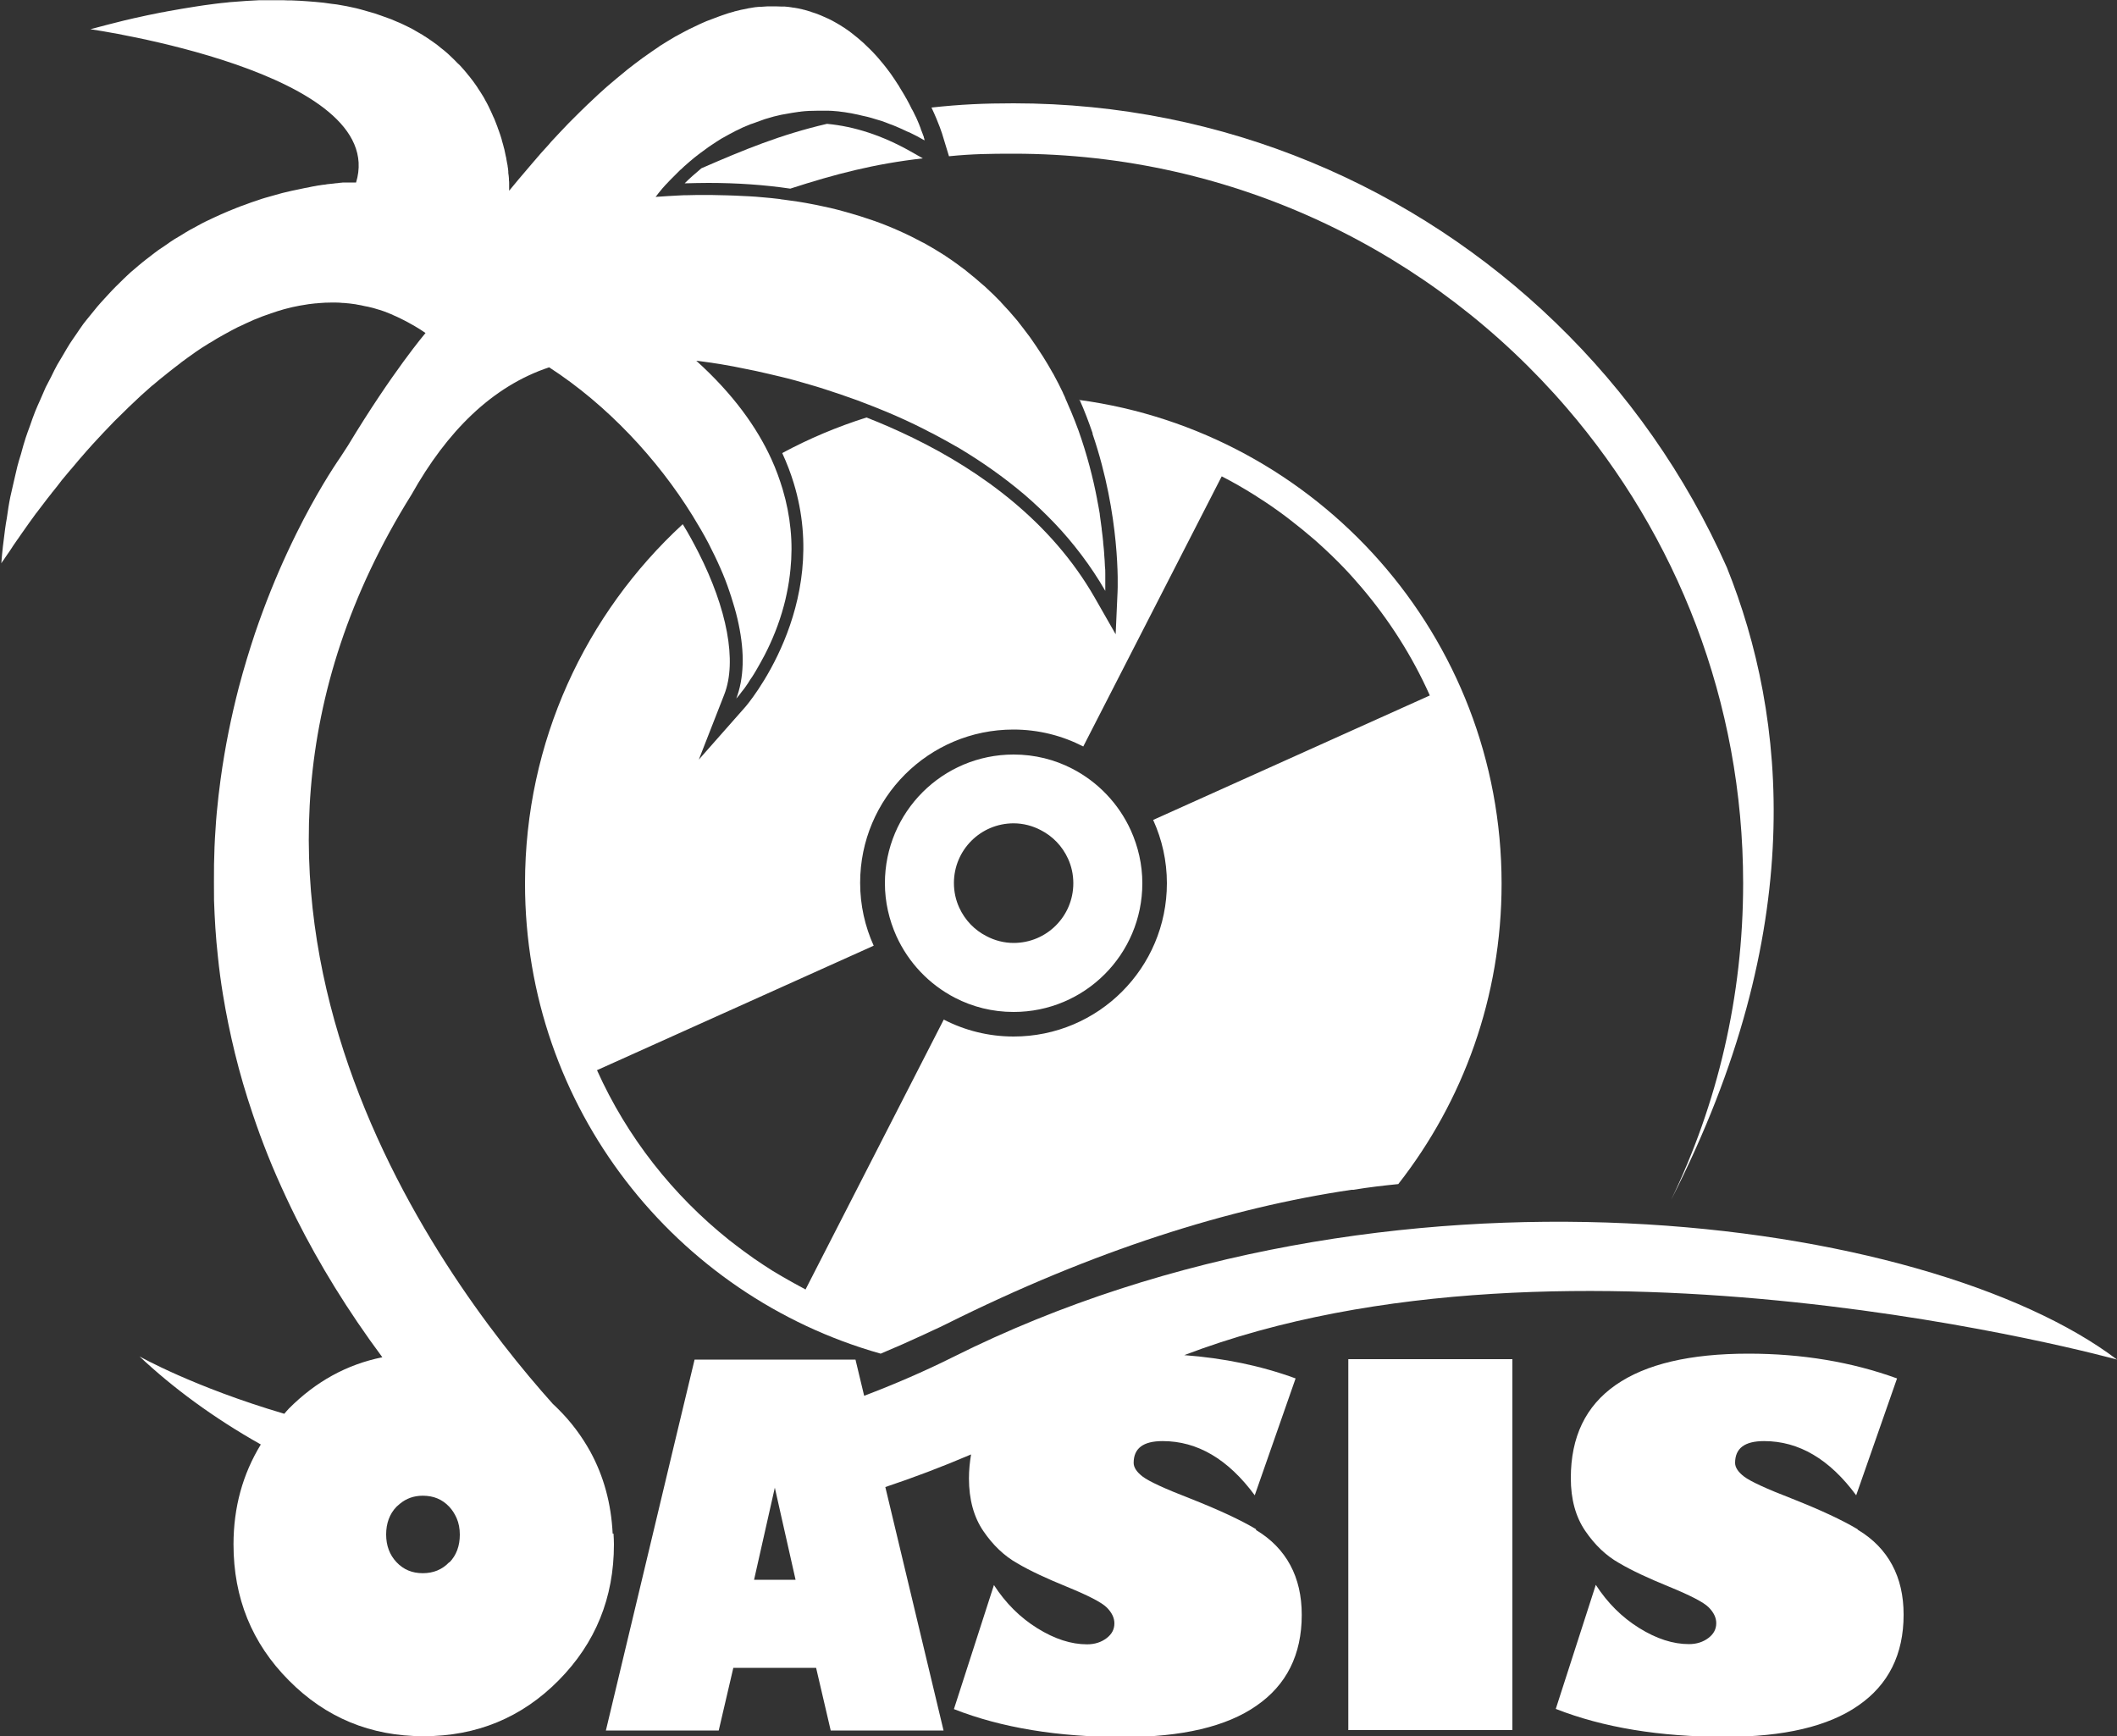 <?xml version="1.0" encoding="UTF-8"?>
<svg id="_圖層_1" data-name="圖層 1" xmlns="http://www.w3.org/2000/svg" viewBox="0 0 100 82">
  <rect x="0" y="0" width="100" height="82" fill="#333333" stroke="none"/>
  <defs>
    <style>
      .cls-1 {
        fill: #fff;
      }
    </style>
  </defs>
  <polygon class="cls-1" points="51.62 20.48 51.62 20.48 51.62 20.48 51.62 20.48"/>
  <path class="cls-1" d="m39.06,5.85c-2.19.51-3.91,1.22-5.93,2.1-.3.25-.57.49-.79.71.38-.01.75-.02,1.12-.02,1.36,0,2.65.09,3.87.27,2.13-.69,3.97-1.17,6.26-1.43l-.58-.33c-1.33-.75-2.65-1.18-3.94-1.3Z"/>
  <path class="cls-1" d="m44.83,7.38c1.1-.11,1.92-.12,3.05-.12,10.45,0,19.81,4.66,26.13,12.01,5.19,6.03,8.33,13.87,8.33,22.45,0,5.36-1.22,10.43-3.4,14.95,6.51-12.73,5.46-22.83,2.63-29.87-1.94-4.37-4.7-8.29-8.09-11.56-6.63-6.41-15.65-10.36-25.6-10.36-1.41,0-2.51.05-3.88.2.35.74.52,1.28.54,1.36l.29.95Z"/>
  <path class="cls-1" d="m28.94,72.44c-.07-1.42-.42-2.71-1.06-3.88-.4-.72-.9-1.4-1.53-2.02-.08-.08-.15-.15-.23-.22-5.57-6.22-18.57-23.93-6.68-42.96,1.66-2.96,3.79-5.11,6.5-6.01,2.75,1.78,5.13,4.35,6.77,7,.27.44.53.88.76,1.32,0,0,0,0,0,0,.2.39.39.78.56,1.17.16.36.3.72.42,1.08.06.18.12.35.17.53.11.35.2.69.27,1.03.14.67.21,1.31.19,1.91s-.12,1.14-.31,1.63h0s0,0,0-.01c0-.01.02-.03.05-.06.02-.03.06-.07.1-.12.06-.08.14-.19.24-.31.06-.09.13-.18.2-.29,0,0,0-.01.01-.02.05-.08.1-.16.16-.24.06-.1.13-.2.19-.31.13-.22.26-.46.4-.72.34-.66.67-1.44.91-2.34.05-.18.09-.36.13-.55.08-.37.14-.76.18-1.17.06-.6.07-1.24,0-1.9-.06-.61-.18-1.23-.37-1.87-.14-.46-.31-.94-.53-1.42-.69-1.51-1.81-3.08-3.55-4.65,0,0,.22.02.61.08.29.04.68.1,1.15.19.31.06.66.13,1.04.21.38.08.78.18,1.21.28s.89.23,1.36.37c.24.07.48.14.72.22.49.16,1,.33,1.52.52.26.1.52.2.78.3.2.08.39.16.59.24.6.25,1.21.53,1.82.84.13.07.26.14.39.2h0c.41.22.82.44,1.23.68,1.07.64,2.11,1.37,3.09,2.2.49.42.96.87,1.41,1.34.45.47.88.98,1.28,1.51s.78,1.1,1.12,1.69c0,0,0-.02,0-.04,0,0,0,0,0-.01,0-.03,0-.08,0-.15,0,0,0,0,0,0,0-.07,0-.15,0-.24,0,0,0,0,0-.02,0-.09,0-.2,0-.32,0,0,0-.02,0-.02,0-.12,0-.25-.02-.4,0,0,0-.02,0-.03,0-.15-.02-.3-.03-.47,0-.01,0-.02,0-.04-.01-.17-.03-.34-.05-.53,0-.01,0-.02,0-.04-.02-.19-.04-.39-.07-.6,0-.01,0-.02,0-.03-.03-.21-.06-.43-.09-.66,0,0,0-.02,0-.03-.04-.23-.08-.47-.13-.71,0,0,0,0,0-.01-.19-.99-.47-2.08-.87-3.21h0c-.11-.3-.23-.61-.36-.92,0,0,0,0,0,0-.06-.14-.13-.29-.19-.44-.04-.08-.07-.16-.1-.24-.03-.06-.06-.12-.09-.19,0,0,0-.02-.01-.03-.13-.28-.28-.56-.43-.84,0-.02-.02-.03-.03-.05-.15-.27-.31-.54-.48-.81-.01-.02-.03-.04-.04-.06-.17-.27-.35-.53-.53-.79-.02-.02-.03-.05-.05-.07-.19-.26-.39-.51-.59-.77-.02-.02-.04-.05-.06-.07-.21-.25-.43-.5-.66-.74-.02-.02-.04-.04-.06-.07-.23-.24-.48-.48-.73-.71-.02-.02-.04-.04-.07-.06-.26-.23-.53-.46-.81-.68-.02-.02-.04-.03-.06-.05-.29-.22-.59-.44-.91-.65-.01,0-.03-.02-.04-.03-.33-.21-.66-.41-1.02-.61,0,0,0,0-.01,0-.72-.39-1.49-.74-2.33-1.04-.02,0-.04-.01-.06-.02-.4-.14-.82-.27-1.25-.39-.04-.01-.07-.02-.11-.03-.42-.12-.86-.22-1.31-.31-.05-.01-.1-.02-.16-.03-.44-.09-.91-.16-1.38-.22-.07,0-.13-.02-.2-.03-.26-.03-.52-.06-.79-.08-.22-.02-.44-.04-.67-.05-.08,0-.15-.01-.23-.01-.5-.03-1.02-.04-1.55-.05-.04,0-.08,0-.13,0-.06,0-.13,0-.19,0-.25,0-.51,0-.77.01-.12,0-.24,0-.36.01-.38.02-.77.04-1.16.07,0,0,.01-.02.02-.03,0,0,.01-.02.02-.02.02-.03.05-.07.09-.12,0,0,0,0,0,0,.04-.05.09-.11.14-.17.01-.02.03-.03.04-.05.05-.06.11-.12.17-.19,0,0,0,0,0,0,.01-.01.03-.03.04-.04,0,0,.02-.02.02-.02.07-.08.15-.16.24-.25.02-.02.04-.04.06-.06.1-.1.2-.2.31-.31.01-.01.03-.03.05-.04.1-.1.21-.2.33-.3.03-.02.05-.05.08-.07.13-.11.27-.23.42-.34.02-.02.05-.04.08-.06.13-.1.27-.2.41-.3.03-.02.06-.04.09-.06.16-.11.33-.22.51-.33.03-.02.07-.04.11-.06.16-.09.32-.18.5-.27.03-.02.07-.04.1-.05.19-.1.39-.19.6-.27.05-.02.09-.04.14-.05.19-.07.38-.14.58-.21.03-.01.07-.02.1-.03.22-.07.45-.13.69-.18.06-.01.11-.02.17-.03.22-.04.44-.08.67-.11.03,0,.05,0,.08-.01.25-.03.51-.04.77-.04.09,0,.18,0,.27,0,.09,0,.18,0,.27,0,.11,0,.22.01.33.02.09,0,.18.02.27.03.11.01.23.03.34.05.09.01.18.03.27.05.12.02.24.05.36.08.09.02.18.04.27.06,0,0,0,0,0,0,0,0,0,0,0,0,.12.03.25.07.38.11.09.03.18.05.27.08.13.04.27.1.4.15.09.03.17.06.26.1.15.06.3.13.45.2.08.04.15.07.23.1.23.11.46.23.7.37,0,0,0,0,0-.02,0,0,0,0,0,0,0-.01,0-.03-.01-.04,0,0,0,0,0-.01,0-.02-.01-.04-.02-.06,0,0,0-.01,0-.02-.01-.03-.02-.07-.04-.11,0,0,0,0,0,0-.01-.04-.03-.08-.05-.13,0,0,0-.02-.01-.03-.02-.04-.03-.08-.05-.13,0-.01,0-.02-.01-.04-.02-.06-.05-.11-.07-.18,0,0,0,0,0,0-.03-.07-.06-.14-.09-.21,0,0,0,0,0,0-.03-.07-.06-.14-.1-.21,0-.01-.01-.02-.02-.04-.03-.07-.06-.13-.1-.2,0,0,0,0,0,0,0-.01-.01-.02-.02-.03-.08-.17-.17-.34-.27-.52,0,0-.01-.02-.02-.03-.04-.08-.09-.16-.14-.24,0-.02-.02-.03-.03-.05-.05-.08-.1-.17-.15-.25,0,0,0-.02-.01-.02-.12-.19-.25-.38-.38-.57-.01-.01-.02-.03-.03-.04-.06-.08-.12-.16-.18-.24-.01-.02-.03-.03-.04-.05-.07-.09-.14-.18-.22-.27,0,0,0,0,0,0-.08-.1-.16-.19-.25-.29,0,0,0,0-.01-.01-.08-.09-.16-.17-.24-.25-.02-.02-.03-.03-.05-.05-.07-.07-.15-.14-.22-.21-.02-.02-.03-.03-.05-.05-.19-.17-.38-.33-.59-.49-.02-.01-.03-.02-.05-.04-.08-.06-.17-.12-.26-.18-.03-.02-.05-.03-.08-.05-.09-.06-.17-.11-.26-.16-.02-.01-.05-.03-.07-.04-.22-.13-.46-.24-.7-.34-.03-.01-.06-.02-.1-.04-.09-.04-.19-.07-.28-.1-.04-.01-.07-.02-.11-.04-.1-.03-.21-.06-.31-.09-.03,0-.05-.01-.08-.02-.13-.03-.27-.06-.41-.08-.03,0-.05,0-.08-.01-.11-.02-.22-.03-.34-.04-.05,0-.09,0-.14,0-.1,0-.2-.01-.31-.01-.05,0-.09,0-.14,0-.17,0-.33,0-.51.02-.03,0-.06,0-.09,0-.15.01-.3.03-.45.06-.05,0-.1.02-.15.03-.18.03-.36.07-.55.12-.02,0-.04.01-.06.02-.17.04-.35.1-.52.16-.06.02-.11.04-.17.06-.17.06-.35.13-.53.2-.03.01-.05.02-.08.03-.2.08-.4.18-.61.28-.06.03-.12.06-.19.09-.17.09-.35.18-.53.28-.04.03-.09.05-.13.07-.21.12-.43.26-.66.4-.06.04-.13.08-.19.13-.18.12-.37.25-.55.38-.06.04-.11.08-.17.12-.23.17-.47.35-.71.54-.06.05-.12.1-.18.15-.2.16-.4.33-.6.5-.07.06-.13.11-.2.17-.25.22-.5.45-.76.7-.05.05-.11.1-.16.15-.22.21-.44.43-.66.65-.07.07-.14.14-.22.22-.27.28-.54.57-.82.87-.03.04-.07.08-.1.12-.25.27-.51.56-.76.86-.08.09-.15.18-.23.27-.29.34-.59.69-.89,1.06,0,0,0-.01,0-.03,0,0,0-.02,0-.03,0-.02,0-.04,0-.07,0-.02,0-.03,0-.05,0-.03,0-.07,0-.1,0-.02,0-.05,0-.07,0-.04,0-.09-.01-.15,0-.03,0-.05,0-.08,0-.08-.02-.17-.03-.26,0-.02,0-.05,0-.07,0-.08-.02-.16-.03-.24,0-.04-.01-.08-.02-.12-.01-.07-.03-.15-.04-.22,0-.05-.02-.1-.03-.15-.02-.08-.03-.16-.05-.24-.01-.05-.02-.1-.04-.16-.02-.09-.05-.19-.08-.29-.01-.04-.02-.08-.03-.12-.04-.14-.09-.28-.14-.42-.02-.05-.04-.09-.05-.14-.04-.1-.08-.21-.12-.31-.02-.06-.05-.12-.08-.18-.04-.09-.08-.19-.13-.29-.03-.06-.06-.13-.09-.19-.05-.1-.1-.2-.16-.3-.03-.06-.06-.12-.1-.18-.08-.13-.16-.26-.25-.39-.02-.03-.03-.06-.05-.08-.1-.15-.22-.31-.34-.46-.04-.05-.09-.1-.13-.16-.08-.1-.17-.2-.26-.3-.05-.06-.11-.12-.17-.17-.09-.09-.18-.19-.28-.28-.06-.06-.12-.11-.18-.17-.11-.1-.22-.19-.34-.28-.06-.05-.11-.09-.17-.14-.18-.13-.36-.26-.56-.39-.04-.02-.08-.04-.11-.07-.17-.1-.34-.2-.52-.3-.08-.04-.16-.08-.24-.12-.15-.07-.3-.15-.46-.21-.09-.04-.19-.08-.28-.12-.16-.06-.33-.12-.5-.18-.1-.03-.19-.07-.29-.1-.2-.06-.41-.12-.63-.18-.08-.02-.15-.04-.23-.06-.3-.07-.6-.13-.92-.18-.08-.01-.17-.02-.25-.03-.25-.04-.5-.07-.76-.09-.12-.01-.25-.02-.38-.03-.24-.02-.48-.03-.72-.04-.14,0-.28,0-.42-.01-.3,0-.61,0-.93,0-.07,0-.13,0-.2,0-.39.02-.8.04-1.23.08-.11,0-.21.02-.32.03-.35.03-.7.08-1.07.13-.11.02-.22.03-.33.05-.46.07-.93.15-1.42.24-.09.02-.18.04-.27.05-.41.08-.84.17-1.28.27-.14.03-.28.07-.43.1-.53.13-1.07.27-1.63.42,0,0,14.13,2.02,12.55,7.24,0,0,0,0-.01,0,0,0-.03,0-.05,0-.01,0-.04,0-.06,0-.02,0-.05,0-.08,0-.03,0-.06,0-.1,0-.04,0-.08,0-.12,0-.04,0-.09,0-.13,0-.05,0-.1,0-.15.01-.05,0-.11.01-.17.02-.06,0-.12.01-.19.02-.06,0-.13.02-.2.02-.07,0-.14.02-.21.03-.07,0-.16.02-.23.03-.08.01-.15.02-.24.04-.08.01-.17.03-.26.05-.09.02-.17.03-.26.05-.09.02-.19.04-.28.06-.09.02-.19.04-.29.06-.1.02-.2.05-.3.07-.1.02-.2.05-.31.08-.11.03-.22.06-.32.09-.11.03-.21.06-.32.09-.11.03-.23.07-.34.11-.11.04-.22.07-.33.11-.12.04-.23.09-.35.13-.12.04-.23.08-.35.13-.12.05-.24.1-.37.15-.12.05-.24.1-.35.15-.12.05-.25.12-.37.17-.12.06-.24.11-.36.17-.13.06-.25.13-.38.2-.12.07-.24.13-.37.2-.13.07-.25.15-.38.23-.12.07-.24.14-.37.22-.13.08-.25.17-.38.26-.12.08-.24.16-.37.25-.13.09-.25.19-.38.29-.12.09-.24.18-.36.28-.13.1-.25.21-.38.32-.12.1-.24.2-.35.31-.12.11-.25.24-.37.36-.11.11-.23.22-.34.34-.12.13-.24.26-.36.39-.11.12-.22.24-.33.37-.12.14-.23.29-.35.43-.11.13-.21.26-.32.4-.11.15-.22.32-.33.48-.1.15-.2.28-.3.44-.11.17-.21.35-.31.52-.09.16-.19.31-.28.47-.1.18-.2.38-.29.57-.09.17-.17.33-.26.5-.09.2-.18.42-.27.62-.08.18-.16.35-.23.53-.09.22-.17.46-.25.69-.07.19-.14.37-.2.56-.08.24-.15.5-.22.76-.06.19-.12.38-.17.58-.07.28-.13.57-.2.86-.04.19-.09.38-.13.57-.07.33-.12.68-.17,1.03-.03.17-.06.33-.08.5-.07.53-.14,1.08-.18,1.64,0,0,0,0,0-.02,0,0,0-.01.02-.03.01-.02.03-.05.05-.08,0,0,.01-.02.02-.02.03-.04.06-.09.1-.15,0,0,0,0,0,0,.04-.06.08-.12.13-.19.01-.02.02-.03.03-.04.05-.07.1-.15.16-.24.01-.02.02-.03.03-.05.06-.09.13-.19.2-.29,0-.01.02-.03.03-.04.07-.1.14-.21.22-.32.01-.01.02-.03.03-.04.08-.12.17-.24.26-.37.02-.02.03-.05.05-.07.09-.13.19-.26.29-.4.01-.02.03-.04.04-.05.1-.14.21-.27.32-.42.01-.01.02-.03.03-.04.11-.15.23-.3.35-.45.02-.03.04-.06.07-.09.12-.15.25-.31.37-.47.02-.02.04-.05.06-.08.13-.16.27-.32.41-.49,0,0,.01-.01.02-.02.14-.17.29-.34.43-.51.03-.03.05-.06.08-.09.14-.17.29-.33.44-.5.03-.03.05-.06.08-.09.32-.35.65-.7.99-1.05.03-.03.06-.06.09-.09.17-.17.34-.33.51-.5.03-.03.06-.06.09-.09.18-.17.36-.34.54-.51.01,0,.02-.02.03-.03.18-.16.36-.32.54-.48.03-.02.06-.05.09-.07.18-.16.37-.31.56-.46.04-.03.07-.06.11-.09.19-.15.38-.3.58-.45.02-.02.04-.03.06-.05.19-.14.38-.28.57-.41.03-.02.05-.04.08-.06.2-.14.4-.27.6-.39.04-.03.08-.05.12-.07.2-.13.41-.25.61-.36.03-.02.06-.03.09-.05.2-.11.4-.22.6-.32.02-.01.04-.02.07-.03.21-.1.42-.2.63-.29.04-.02.08-.04.12-.05.21-.09.42-.17.63-.24.04-.01.07-.02.11-.04.21-.07.42-.14.64-.2.01,0,.02,0,.04-.01.22-.06.44-.11.66-.15.04,0,.08-.02.12-.02.21-.04.43-.07.64-.09.04,0,.08,0,.12-.01.22-.02.45-.03.67-.03,0,0,0,0,.01,0,.16,0,.33,0,.49.02.05,0,.11,0,.16.01.12.01.23.02.35.04.06,0,.12.02.18.03.12.02.24.04.35.07.05.01.11.02.16.03.17.04.34.08.51.14,0,0,0,0,.01,0,.16.05.33.11.49.18.05.02.11.04.16.07.12.05.23.1.35.16.06.03.12.06.18.09.12.06.23.12.35.19.05.03.11.06.16.09.17.1.33.2.5.32,0,0-1.56,1.83-3.66,5.31h0s-.35.54-.35.54h0c-.36.52-1.18,1.78-2.1,3.64-.14.29-.29.59-.43.9-.51,1.1-1.03,2.37-1.51,3.78-.27.81-.53,1.66-.77,2.57-.35,1.35-.65,2.8-.86,4.34-.07.51-.13,1.03-.18,1.57-.02.27-.05.53-.06.8-.04.54-.06,1.09-.07,1.65-.01.56,0,1.12,0,1.7.03.86.08,1.74.18,2.63.06.6.14,1.2.24,1.81.15.92.34,1.85.57,2.79s.51,1.9.84,2.87c.11.32.22.65.34.97.24.65.5,1.31.79,1.97s.6,1.33.93,1.99c1.08,2.15,2.42,4.34,4.06,6.55-1.68.34-3.15,1.15-4.42,2.43-.08.08-.14.16-.21.24-4.28-1.26-6.84-2.71-6.84-2.71,1.56,1.47,3.49,2.9,5.73,4.16-.85,1.39-1.29,2.96-1.29,4.72,0,2.53.87,4.67,2.61,6.42,1.74,1.76,3.86,2.64,6.37,2.64s4.64-.88,6.38-2.64c1.74-1.76,2.61-3.9,2.61-6.42,0-.17-.01-.34-.02-.51Zm-7.72,1.35c-.33.35-.75.52-1.25.52s-.91-.17-1.24-.52c-.33-.35-.49-.79-.49-1.31s.16-.97.49-1.31c.05-.05.11-.09.16-.14.3-.25.66-.38,1.08-.38.51,0,.92.17,1.25.52.15.16.26.34.35.54.1.23.15.49.15.78,0,.53-.16.97-.49,1.31Z"/>
  <g>
    <path class="cls-1" d="m50.65,36.31c-.83-.43-1.77-.67-2.77-.67-3.36,0-6.08,2.72-6.08,6.08,0,.89.2,1.73.54,2.49.57,1.26,1.55,2.29,2.77,2.92.83.43,1.77.67,2.77.67,3.36,0,6.08-2.72,6.08-6.08,0-.89-.2-1.73-.54-2.49-.57-1.26-1.55-2.29-2.77-2.92Zm-2.77,8.23c-.46,0-.9-.12-1.28-.32-.57-.29-1.02-.76-1.29-1.35-.16-.35-.25-.74-.25-1.16,0-1.56,1.26-2.82,2.82-2.82.46,0,.9.12,1.28.32.57.29,1.02.76,1.29,1.35.16.35.25.74.25,1.16,0,1.56-1.26,2.82-2.82,2.82Z"/>
    <path class="cls-1" d="m50.99,18.87c.24.53.44,1.07.62,1.59h0s0,.02,0,.02c0,0,0,0,0,0v.02s0,0,0,0c1.32,3.87,1.19,7.23,1.18,7.45l-.09,2.01-1-1.75c-2.04-3.55-5.32-5.94-8.58-7.53,0,0,0,0,0,0-.74-.36-1.47-.68-2.19-.96-1.39.44-2.72,1-3.98,1.68.22.48.4.95.54,1.41,0,0,0,0,0,0,1.79,5.85-2.24,10.54-2.3,10.6l-2.18,2.47,1.2-3.07c.62-1.58.12-4.08-1.21-6.7-.23-.45-.47-.9-.75-1.35-4.58,4.22-7.45,10.26-7.45,16.98,0,10.57,7.11,19.47,16.8,22.2.67-.28,1.35-.58,2.04-.9h0s.47-.22.47-.22h0c.19-.09.38-.17.57-.27,6.99-3.49,13.4-5.5,19.16-6.35h.09c.72-.12,1.42-.2,2.12-.27,3.06-3.91,4.88-8.83,4.88-14.19,0-11.68-8.69-21.33-19.96-22.85Zm3.49,19.88c.41.91.64,1.91.64,2.97,0,4-3.24,7.24-7.24,7.24-1.19,0-2.31-.29-3.3-.8l-6.53,12.75s-.04-.02-.05-.03c-.34-.18-.68-.37-1.01-.56-.16-.1-.33-.19-.49-.29-.3-.19-.59-.38-.88-.58-.17-.12-.33-.24-.5-.36-.23-.17-.45-.34-.67-.51-2.67-2.13-4.83-4.87-6.25-8.03l13.07-5.88c-.41-.91-.64-1.91-.64-2.97,0-4,3.24-7.24,7.24-7.24,1.19,0,2.31.29,3.3.8l6.54-12.76s0,0,0,0c.53.27,1.05.57,1.56.89.04.02.08.05.12.08.45.28.88.58,1.31.9.09.07.17.13.26.2.39.3.77.61,1.14.93.06.05.12.11.18.16.42.38.83.77,1.22,1.18h0s0,0,0,0c.28.29.54.59.8.89,1.31,1.54,2.41,3.26,3.24,5.12,0,0,0,0,0,0l-13.07,5.88Z"/>
  </g>
  <path class="cls-1" d="m59.33,72.23c-.72-.43-1.75-.91-3.09-1.44-1.22-.47-1.97-.82-2.26-1.04-.29-.22-.43-.44-.43-.65,0-.69.45-1.03,1.37-1.03,1.64,0,3.09.85,4.35,2.56l1.93-5.52c-1.64-.6-3.39-.96-5.26-1.1,18.18-6.94,44.06.21,44.06.21-8.92-6.76-34.5-10.36-54.96-.13-1.42.71-2.83,1.31-4.22,1.84l-.41-1.71h-7.6l-.96,4-1,4.19-2.23,9.33h5.33l.69-2.96h3.91l.69,2.96h5.33l-2.75-11.5c1.32-.44,2.67-.95,4.05-1.54-.06.36-.1.73-.1,1.13,0,1,.23,1.83.68,2.49.45.66.98,1.17,1.6,1.52.61.36,1.39.72,2.32,1.1,1.03.42,1.67.75,1.91.99.24.24.36.49.36.75,0,.28-.12.51-.37.7s-.56.29-.92.29c-.75,0-1.53-.25-2.35-.76-.82-.51-1.5-1.19-2.05-2.04l-1.89,5.86c2.24.88,4.91,1.32,8.01,1.32,2.76,0,4.86-.49,6.28-1.48,1.42-.98,2.14-2.41,2.14-4.29,0-.9-.18-1.68-.54-2.35-.36-.67-.9-1.23-1.62-1.66Zm-23.71,2.39l.66-2.93.32-1.42.29,1.29.69,3.06h-1.97Z"/>
  <rect class="cls-1" x="63.69" y="64.2" width="7.75" height="17.52"/>
  <path class="cls-1" d="m87.74,72.23c-.72-.43-1.75-.91-3.09-1.44-1.22-.47-1.97-.82-2.26-1.04-.29-.22-.43-.44-.43-.65,0-.69.45-1.03,1.37-1.03,1.64,0,3.09.85,4.35,2.56l1.93-5.52c-2.15-.78-4.49-1.17-7.02-1.17-2.76,0-4.85.49-6.27,1.48-1.42.99-2.12,2.45-2.12,4.4,0,1,.23,1.83.68,2.49.45.66.98,1.17,1.6,1.52.61.36,1.39.72,2.32,1.1,1.03.42,1.67.75,1.91.99.24.24.36.49.36.75,0,.28-.12.51-.37.7s-.56.29-.92.29c-.75,0-1.53-.25-2.35-.76-.82-.51-1.5-1.19-2.05-2.04l-1.89,5.86c2.24.88,4.91,1.32,8.01,1.32,2.76,0,4.86-.49,6.28-1.48,1.42-.98,2.14-2.41,2.14-4.29,0-.9-.18-1.68-.54-2.35-.36-.67-.9-1.23-1.62-1.66Z"/>
  <path class="cls-1" d="m51.62,20.48s0,.01,0,.02h0s0-.02,0-.02Z"/>
</svg>